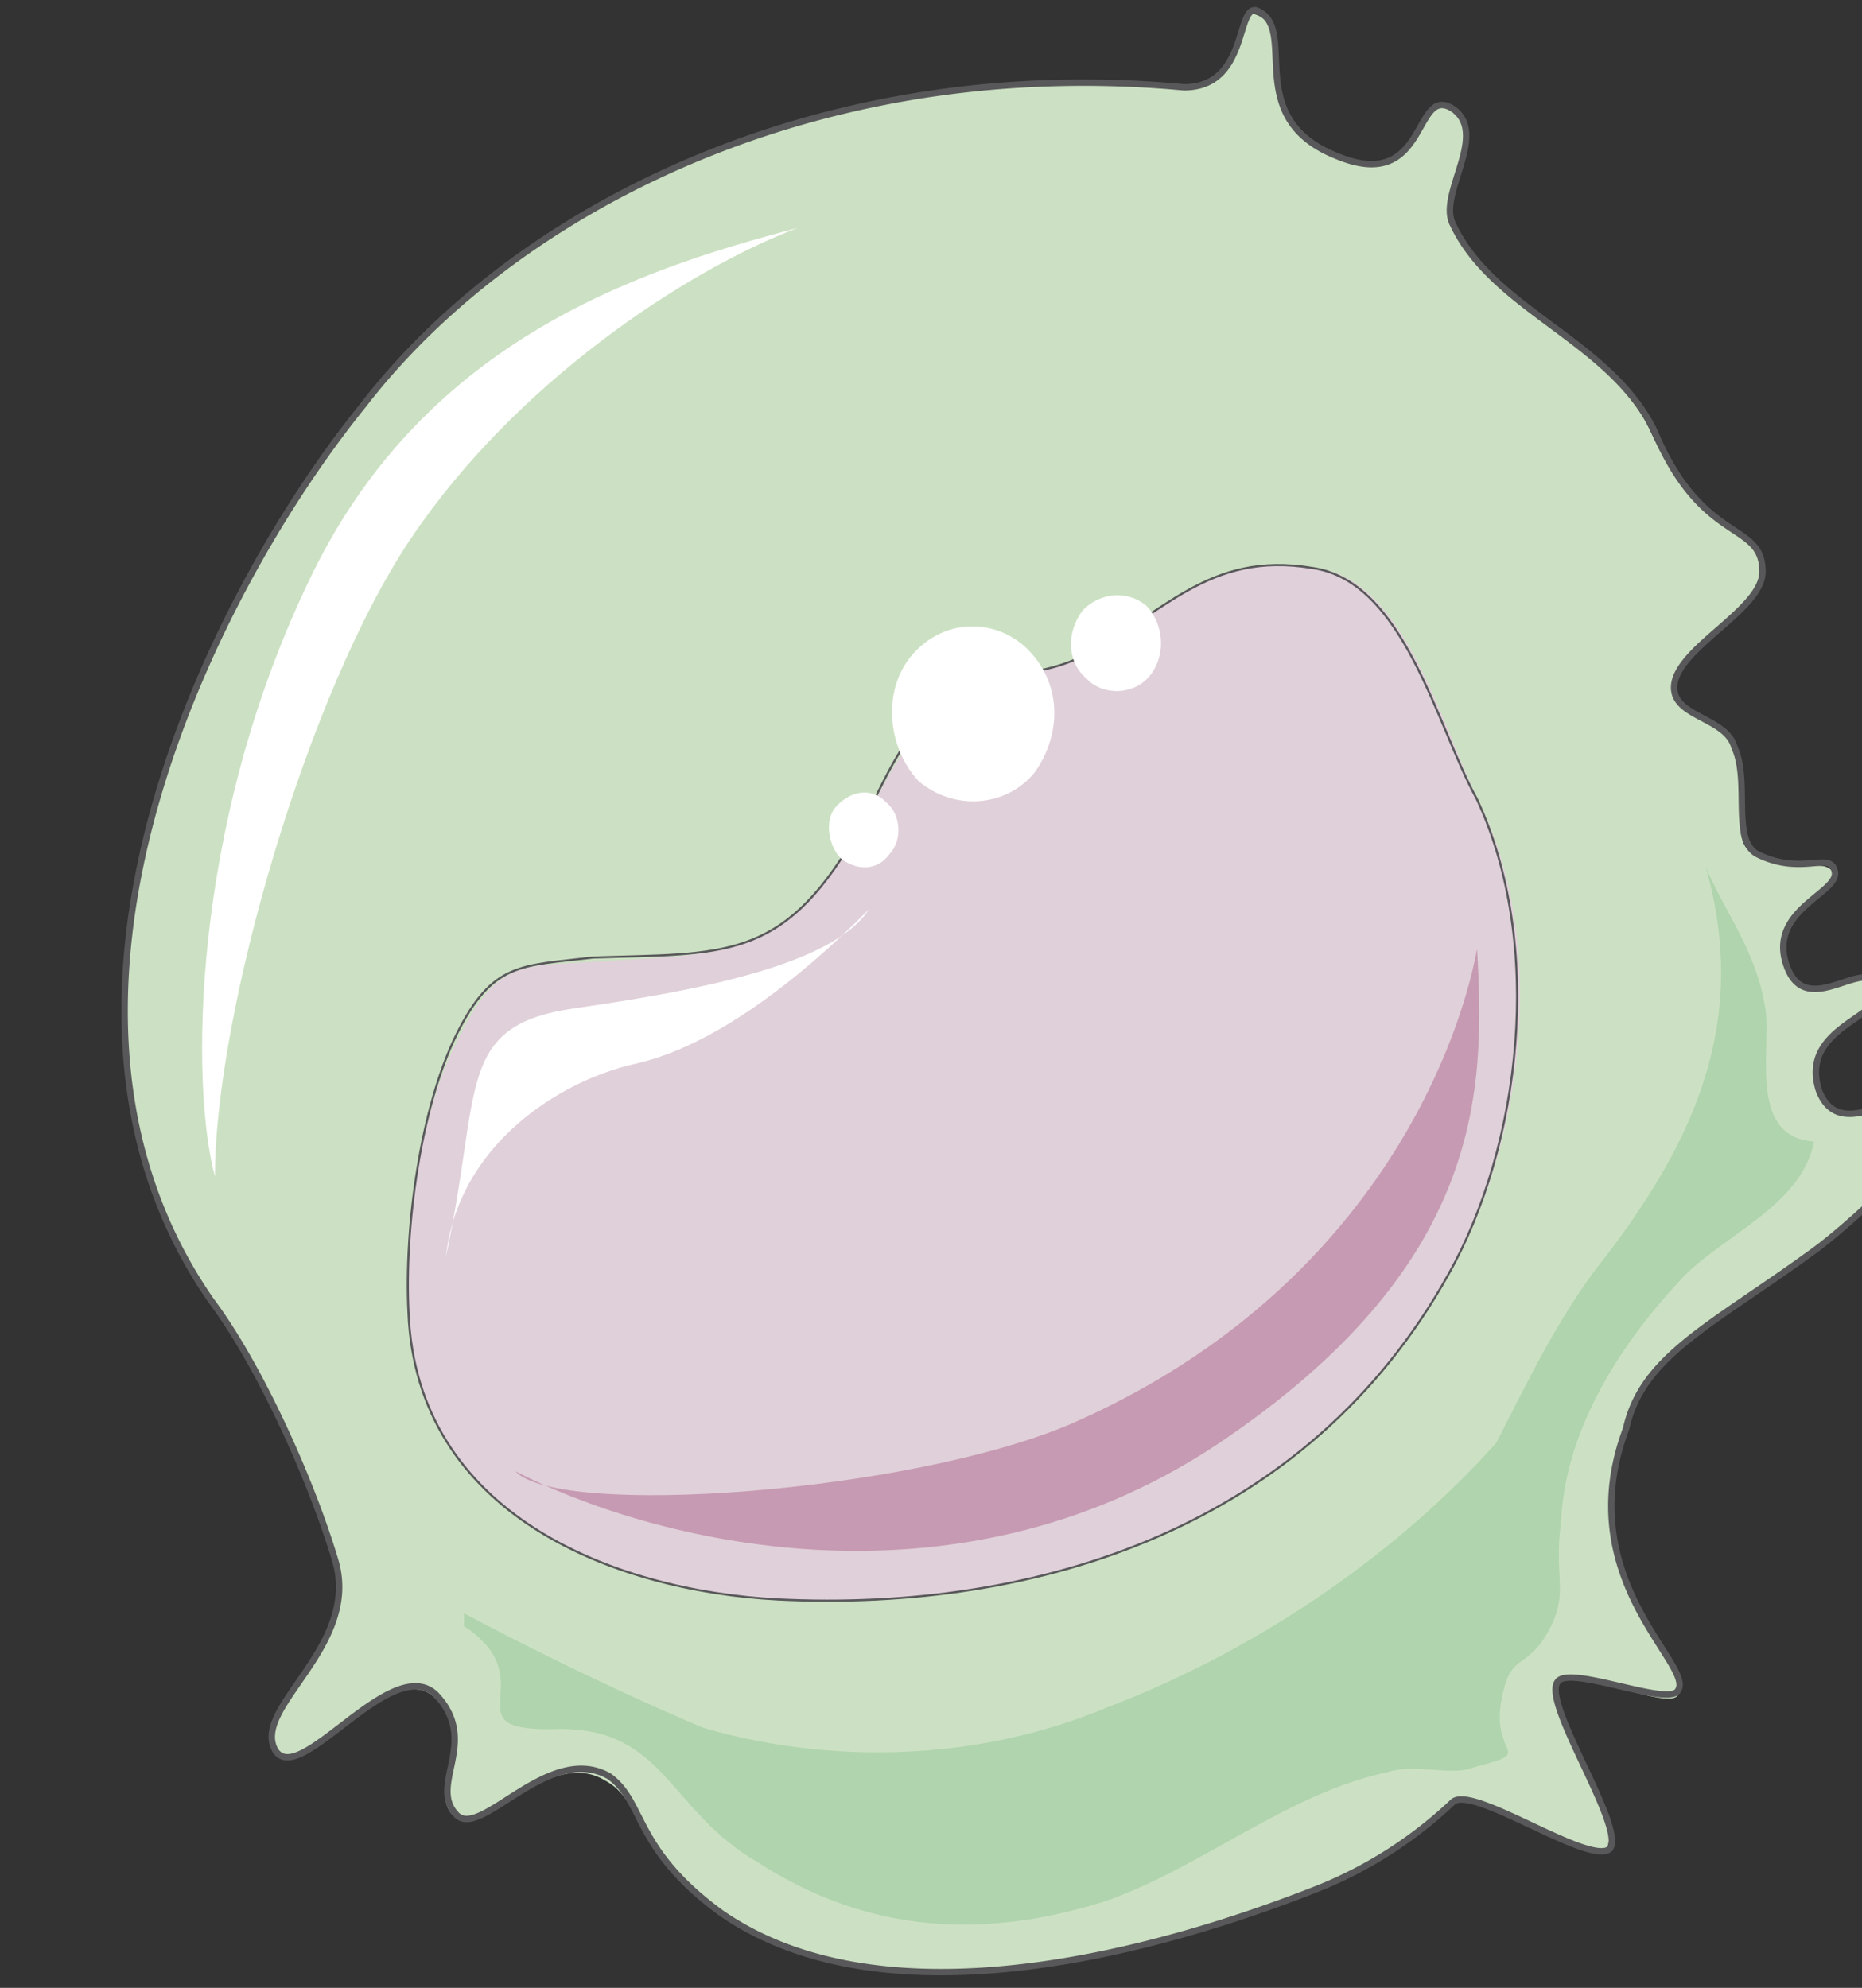 <svg xmlns="http://www.w3.org/2000/svg" version="1.0" viewBox="0 0 139.389 148.8"><rect x="0" y="0" width="139.389" height="148.8" fill="#333333" stroke="none"/><defs><clipPath clipPathUnits="userSpaceOnUse" id="a"><path d="M8.475-.16H147.67v148.87H8.476z"/></clipPath></defs><path clip-path="url(#a)" d="M27.224 30.282C15.79 44.712.44 75.194 15.79 97.34c3.618 4.817 7.536 13.472 9.335 19.568 1.799 6.416-6.316 10.914-4.517 14.112 1.798 3.218 8.734-7.376 12.032-3.838 3.318 3.198-.6 6.736 1.22 8.655 2.098 1.919 7.215-5.137 11.433-2.559 2.998 1.6 1.798 5.117 8.714 9.934 12.033 8.655 31.9 3.218 44.833-1.919 3.618-1.599 7.236-3.857 9.934-6.416 1.52-1.279 10.234 4.817 11.433 3.518 1.52-1.599-4.817-10.893-3.598-12.512.9-1.28 8.415 2.258 9.015.98 1.22-1.94-8.115-8.356-3.898-19.589 1.2-5.777 6.316-8.015 13.832-13.472 3.618-2.558 12.632-10.893 10.833-12.512-2.098-1.6-8.415 5.456-10.234.32-1.499-4.798 5.117-5.117 4.518-7.696-.9-2.558-5.417 2.579-6.916-1.599-1.5-4.177 3.918-5.137 3.598-6.736-.6-1.599-2.399 0-6.017-1.599-2.098-.98-.3-5.137-1.499-8.035-.6-1.919-4.517-2.239-4.517-4.477 0-2.898 6.616-5.777 6.616-8.675 0-3.838-4.497-1.919-8.415-10.574-3.018-6.436-11.733-8.994-14.75-15.09-1.2-2.559 2.418-7.056 0-8.975-3-1.939-2.1 6.416-9.015 3.518-6.936-2.559-2.419-9.294-5.717-10.574-1.52-.66-.92 5.437-5.417 5.437-27.683-2.558-50.27 9.634-61.402 23.746z" fill="#cce1c3" fill-rule="evenodd"/><path d="M110.633 59.804c5.417 10.893 3.318 25.964-2.099 35.578-10.533 18.909-30.701 25.305-50.27 24.345-12.332-.64-27.083-6.396-27.683-21.467-.32-6.396.9-15.37 3.898-20.827 2.718-5.437 4.517-5.117 9.934-5.437 9.634-.64 14.152 0 19.568-9.294 2.119-3.538 3.618-7.695 6.936-9.934 2.998-2.578 6.616-1.939 9.914-3.538 6.336-3.198 9.634-8.015 17.77-6.716 6.615.96 9.334 11.853 12.032 17.29z" fill="#e0d0d9" fill-rule="evenodd"/><path d="M59.684 17.07C47.37 20.288 31.42 25.744 23.006 43.733c-8.735 18.33-8.735 37.598-6.916 44.334 0-12.193 6.916-36.298 14.731-47.851C38.637 28.643 51.27 20.288 59.684 17.07z" fill="#fff" fill-rule="evenodd"/><path d="M34.739 121.726c6.316 4.178-1.52 8.015 7.216 7.696 7.815 0 8.115 6.116 14.73 9.954 8.436 5.456 17.15 5.776 26.185 2.898 7.215-2.579 13.532-8.035 21.047-9.634 2.119-.64 4.817.32 6.316-.32 4.817-1.28 1.5-.64 2.119-4.817.6-3.538 1.499-2.579 2.998-4.498 2.399-3.537.9-4.497 1.5-8.994.299-7.056 4.516-13.472 9.034-18.289 2.998-3.218 9.014-5.457 9.914-10.274-4.797-.32-3.298-6.436-3.598-9.634-.6-4.497-3.018-7.395-4.517-10.933 3.318 11.573-.9 20.567-7.516 29.222-7.515 9.314-10.234 23.126-20.467 30.182-12.033 8.355-24.066 13.172-37.598 8.674-8.714-2.898-19.548-8.035-27.363-12.192z" fill="#b0d4ad" fill-rule="evenodd"/><path d="M50.73 128.742c10.533 3.538 22.286 3.218 32.22-.96 11.733-4.477 23.466-12.492 31.58-22.766-2.998 8.995-7.215 15.071-15.33 19.888-6.636 3.838-13.552 9.934-21.067 11.533-6.936 1.6-14.152 0-21.367 0z" fill="#b0d4ad" fill-rule="evenodd"/><path d="M33.38 94.063c2.718-12.492.62-17.31 9.654-18.589 9.054-1.299 19.308-3.218 22.007-7.395-5.417 5.456-11.753 10.274-17.49 11.553C41.835 80.91 34.3 85.728 33.38 94.063z" fill="#fff" fill-rule="evenodd"/><path d="M38.577 110.133c9.954 5.117 32.54 11.193 52.428-1.939 20.168-13.451 20.168-26.583 19.568-37.157-1.5 8.015-8.435 25.964-30.422 35.558-12.052 5.137-38.256 7.056-41.574 3.538z" fill="#c69ab2" fill-rule="evenodd"/><path clip-path="url(#a)" d="M27.224 30.282C15.79 44.393.44 75.194 15.79 97.34c3.618 4.817 7.536 13.472 9.335 19.568 1.799 6.416-6.316 10.914-4.517 14.112 1.798 2.898 8.734-7.376 12.032-4.158 3.318 3.518-.6 6.736 1.52 8.975 1.798 1.919 6.915-5.457 11.432-2.879 2.699 1.92 1.8 5.437 8.415 10.254 12.033 8.335 31.9 3.218 44.833-1.919a32.01 32.01 0 0 0 9.934-6.416c1.52-1.279 10.234 4.817 11.733 3.518 1.22-1.599-5.117-10.893-3.898-12.512.9-1.28 8.415 1.939 9.015.64 1.22-1.92-8.115-8.336-3.898-19.569 1.2-5.437 6.316-7.695 13.832-13.152 3.618-2.558 12.632-11.213 10.833-12.512-2.098-1.6-8.415 5.137-10.234.32-1.499-4.798 5.117-5.457 4.518-7.696-.9-2.558-5.417 2.579-6.916-1.599-1.5-4.177 3.918-5.457 3.598-7.056-.3-1.599-2.399.32-5.717-1.279-2.099-.98-.6-5.456-1.799-8.035-.6-2.239-4.517-2.239-4.517-4.477 0-2.898 6.616-5.777 6.616-8.675 0-3.838-4.497-1.919-8.115-10.574-3.318-6.755-12.033-8.994-15.05-15.41-1.2-2.239 2.717-6.736 0-8.655-3-1.939-1.8 6.416-8.716 3.518C92.824 8.795 97.341 2.059 94.043.78c-1.52-.34-.62 5.756-5.417 5.756-27.683-2.558-50.27 9.314-61.402 23.746" fill="none" stroke="#58585a" stroke-width=".48" stroke-linecap="round" stroke-linejoin="round"/><path d="M110.553 59.804c5.097 10.893 3.298 25.964-2.119 35.578-10.513 18.909-30.661 25.305-50.21 24.345-12.312-.64-27.043-6.396-27.643-21.467-.32-6.396.9-15.37 3.598-20.827 2.699-5.437 4.817-5.117 10.214-5.756 9.634-.32 14.132.32 19.548-8.975 2.099-3.538 3.318-7.695 6.616-9.934 3.318-2.578 6.916-1.939 10.234-3.538 6.296-3.198 9.614-8.015 17.43-6.716 6.915.96 9.314 11.853 12.332 17.29" fill="none" stroke="#58585a" stroke-width=".16" stroke-linecap="round" stroke-linejoin="round"/><path d="M68.778 58.485c-2.398-2.579-2.698-6.756-.6-9.335 2.38-2.898 6.277-2.898 8.655-.64 2.679 2.579 2.679 6.437.6 9.335-2.099 2.558-5.976 2.878-8.655.64zM81.35 50.81c-1.518-1.28-1.518-3.519-.3-5.118 1.2-1.279 3.299-1.599 4.798-.32 1.2 1.28 1.5 3.518.3 5.117-1.2 1.6-3.598 1.6-4.797.32zM62.922 64.241c-.92-.98-1.24-2.918-.3-3.898 1.22-1.299 2.758-1.299 3.678-.32 1.22.98 1.22 2.919.3 3.898-.92 1.28-2.459 1.28-3.678.32z" fill="#fff" fill-rule="evenodd"/></svg>